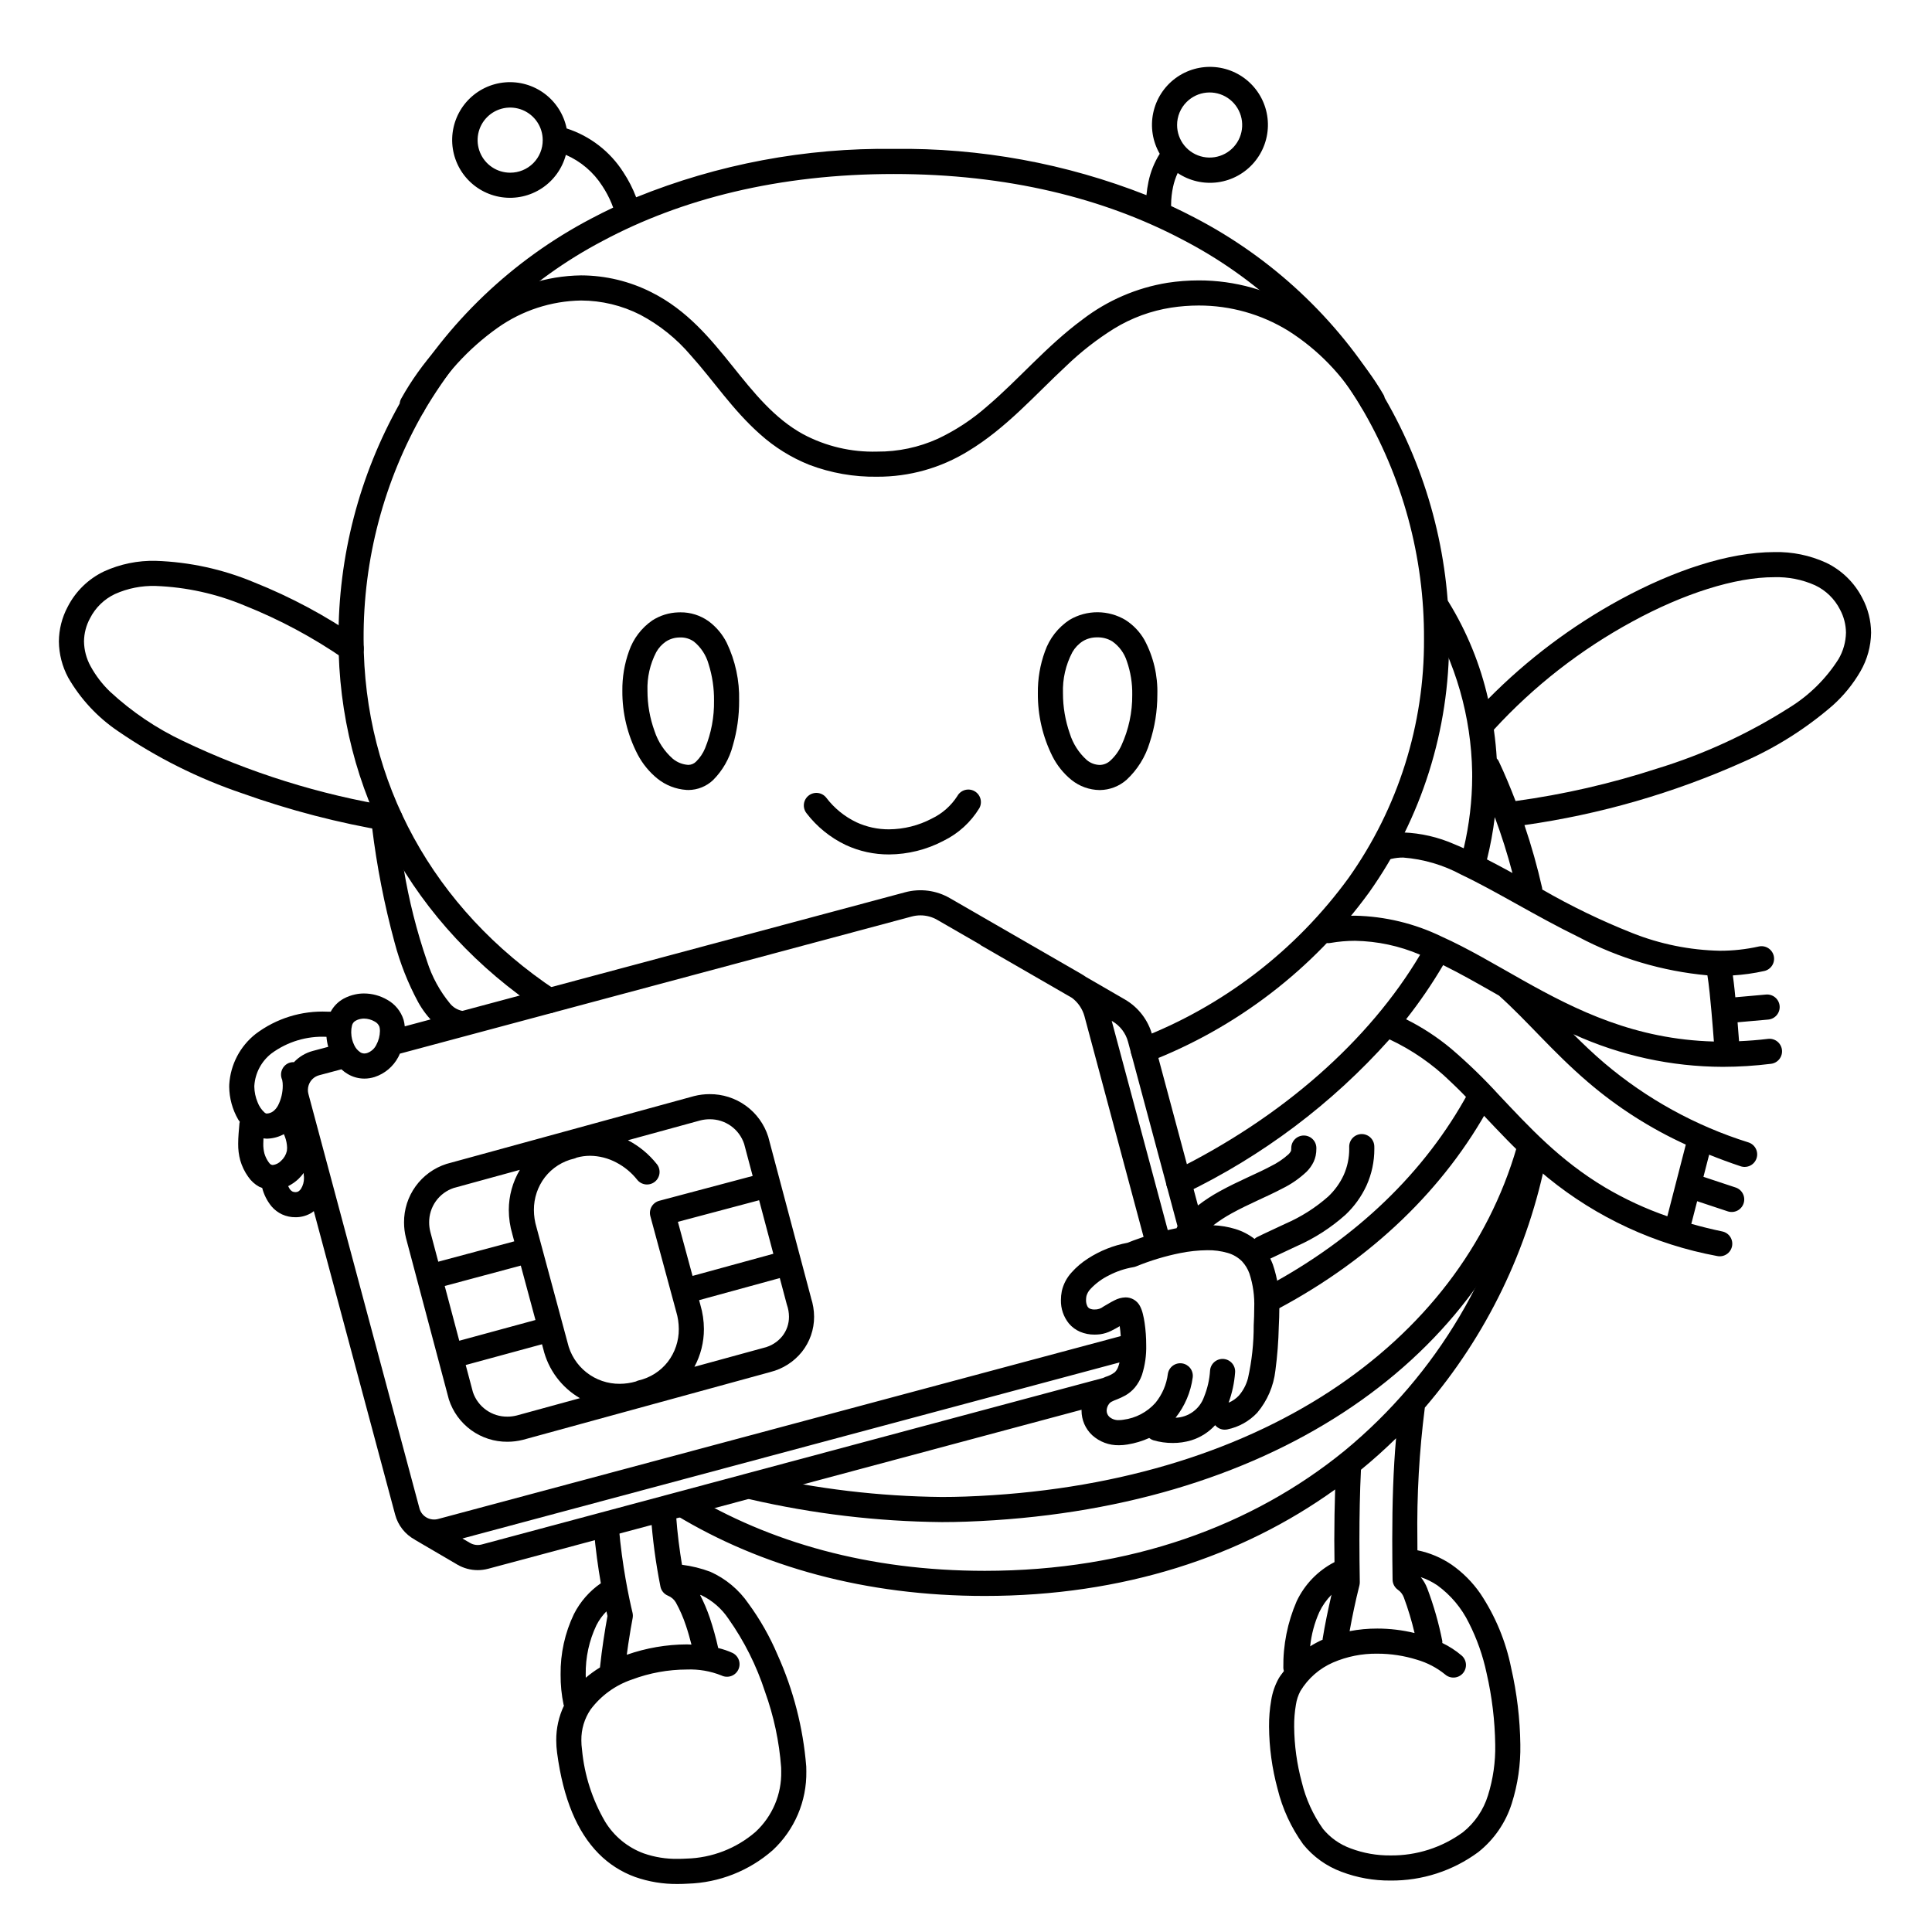 <svg width="200" height="200" viewBox="0 0 200 200" xmlns="http://www.w3.org/2000/svg"><g id="type=sim, mode=dark"><g id="Layer 24"><path id="Vector" d="M40.605 83.49C33.106 82.272 25.819 79.99 18.964 76.714C16.197 75.408 13.646 73.686 11.4 71.608C10.588 70.831 9.902 69.933 9.365 68.946C8.94 68.166 8.71 67.294 8.696 66.406C8.704 65.569 8.917 64.747 9.316 64.011C9.874 62.908 10.782 62.023 11.899 61.494C13.225 60.901 14.668 60.615 16.121 60.658C19.291 60.777 22.415 61.467 25.34 62.696C28.962 64.142 32.41 65.99 35.619 68.206C35.904 68.401 36.254 68.474 36.593 68.41C36.932 68.347 37.231 68.151 37.426 67.867C37.62 67.582 37.694 67.231 37.63 66.893C37.567 66.554 37.371 66.254 37.086 66.059C33.714 63.732 30.09 61.791 26.284 60.274C23.059 58.925 19.615 58.175 16.121 58.058C14.273 58.013 12.44 58.389 10.759 59.157C9.141 59.932 7.823 61.218 7.007 62.816C6.417 63.921 6.105 65.153 6.096 66.406C6.11 67.709 6.44 68.991 7.056 70.14C8.334 72.361 10.102 74.261 12.225 75.695C16.197 78.423 20.528 80.589 25.093 82.132C29.997 83.882 35.045 85.195 40.18 86.055C40.521 86.111 40.869 86.03 41.15 85.829C41.43 85.629 41.619 85.325 41.675 84.985C41.731 84.644 41.65 84.296 41.45 84.016C41.249 83.735 40.945 83.546 40.605 83.49L40.605 83.49Z"/><path id="Vector_2" d="M38.37 84.299C38.387 84.526 38.434 84.983 38.519 85.67C39.009 89.687 39.787 93.663 40.849 97.569C41.417 99.717 42.236 101.79 43.29 103.746C43.75 104.577 44.334 105.335 45.02 105.992C45.68 106.631 46.518 107.054 47.424 107.205C47.764 107.252 48.109 107.162 48.383 106.955C48.657 106.749 48.838 106.442 48.887 106.102C48.936 105.762 48.848 105.417 48.643 105.141C48.438 104.866 48.133 104.683 47.793 104.632C47.328 104.528 46.91 104.274 46.605 103.908C45.53 102.609 44.717 101.116 44.208 99.509C43.134 96.383 42.324 93.173 41.788 89.912C41.522 88.404 41.322 87.053 41.186 86.027C41.05 85.007 40.975 84.282 40.963 84.111C40.951 83.941 40.905 83.774 40.829 83.622C40.752 83.469 40.646 83.333 40.517 83.222C40.388 83.11 40.238 83.025 40.076 82.971C39.914 82.918 39.743 82.896 39.573 82.909C39.403 82.921 39.236 82.967 39.084 83.043C38.931 83.12 38.795 83.226 38.684 83.355C38.572 83.484 38.487 83.634 38.433 83.796C38.38 83.958 38.358 84.129 38.371 84.299L38.37 84.299Z"/><path id="Vector_3" d="M151.983 113.142C147.562 121.278 140.459 128.18 131.126 133.175C130.976 133.255 130.842 133.365 130.734 133.497C130.626 133.629 130.545 133.781 130.495 133.944C130.446 134.108 130.429 134.279 130.446 134.449C130.463 134.619 130.513 134.784 130.593 134.934C130.674 135.085 130.783 135.218 130.915 135.326C131.047 135.435 131.199 135.516 131.363 135.565C131.526 135.615 131.698 135.631 131.868 135.615C132.038 135.598 132.203 135.548 132.353 135.467C142.079 130.264 149.581 123.008 154.267 114.383C154.432 114.08 154.47 113.725 154.372 113.394C154.323 113.23 154.243 113.078 154.136 112.945C154.028 112.812 153.896 112.702 153.746 112.621C153.443 112.456 153.087 112.418 152.757 112.516C152.426 112.614 152.148 112.839 151.983 113.142L151.983 113.142Z"/><path id="Vector_4" d="M77.677 155.215C84.18 156.713 90.826 157.502 97.499 157.567C98.344 157.567 99.192 157.552 100.045 157.521C115.572 156.958 128.849 152.887 139.054 146.228C149.258 139.573 156.381 130.308 159.516 119.468C159.611 119.137 159.571 118.783 159.405 118.481C159.238 118.18 158.959 117.957 158.628 117.861C158.298 117.766 157.943 117.805 157.641 117.971C157.339 118.136 157.116 118.415 157.019 118.745C154.062 128.949 147.378 137.686 137.633 144.051C127.89 150.41 115.08 154.375 99.951 154.923C99.131 154.952 98.313 154.967 97.499 154.967C91.016 154.902 84.558 154.134 78.241 152.677C78.074 152.64 77.902 152.636 77.734 152.665C77.565 152.695 77.405 152.758 77.261 152.849C76.97 153.034 76.765 153.328 76.69 153.664C76.615 154.001 76.677 154.353 76.863 154.644C77.048 154.935 77.341 155.14 77.678 155.215L77.677 155.215Z"/><path id="Vector_5" d="M143.089 40.726C138.39 32.96 131.635 26.645 123.571 22.478C122.808 22.076 122.023 21.695 121.229 21.324C121.229 21.313 121.234 21.304 121.233 21.294H121.234V21.29L121.232 21.182C121.237 20.567 121.304 19.954 121.433 19.353C121.539 18.856 121.7 18.372 121.913 17.91C123.137 18.73 124.62 19.071 126.079 18.868C127.538 18.666 128.871 17.933 129.826 16.811C130.78 15.689 131.288 14.255 131.253 12.782C131.219 11.31 130.644 9.901 129.638 8.825C128.632 7.749 127.265 7.08 125.798 6.947C124.331 6.813 122.866 7.223 121.682 8.1C120.498 8.977 119.678 10.258 119.378 11.7C119.077 13.142 119.318 14.645 120.054 15.921C119.499 16.806 119.105 17.783 118.891 18.805C118.793 19.267 118.722 19.733 118.68 20.203C110.358 16.922 101.477 15.295 92.532 15.413C83.395 15.288 74.325 16.991 65.855 20.423C65.508 19.507 65.06 18.634 64.519 17.817C63.15 15.676 61.078 14.078 58.659 13.297C58.366 11.858 57.555 10.577 56.379 9.698C55.203 8.818 53.745 8.402 52.282 8.527C50.819 8.653 49.453 9.311 48.444 10.378C47.435 11.445 46.854 12.846 46.81 14.314C46.767 15.781 47.264 17.214 48.208 18.339C49.152 19.463 50.477 20.202 51.929 20.414C53.383 20.626 54.863 20.297 56.089 19.488C57.315 18.68 58.2 17.449 58.578 16.03C60.128 16.705 61.442 17.827 62.351 19.252C62.722 19.813 63.039 20.407 63.298 21.027C63.379 21.219 63.434 21.371 63.476 21.49C62.695 21.861 61.925 22.242 61.174 22.643C53.051 26.908 46.285 33.362 41.642 41.276C41.555 41.423 41.498 41.587 41.474 41.756C41.451 41.926 41.461 42.099 41.504 42.264C41.548 42.43 41.623 42.586 41.727 42.722C41.831 42.859 41.96 42.973 42.109 43.059C42.257 43.145 42.42 43.201 42.59 43.224C42.76 43.247 42.933 43.236 43.098 43.191C43.264 43.147 43.419 43.07 43.555 42.966C43.691 42.862 43.804 42.731 43.89 42.583L43.889 42.583C48.289 35.086 54.702 28.973 62.4 24.936C70.537 20.587 80.614 18.014 92.532 18.013C104.303 18.013 114.277 20.525 122.36 24.778C130.003 28.723 136.405 34.705 140.859 42.063C140.946 42.209 141.062 42.337 141.199 42.439C141.337 42.54 141.492 42.614 141.658 42.656C141.824 42.697 141.996 42.706 142.165 42.68C142.333 42.655 142.496 42.597 142.642 42.51C142.789 42.422 142.916 42.306 143.018 42.169C143.12 42.032 143.193 41.876 143.235 41.71C143.276 41.545 143.285 41.373 143.26 41.204C143.235 41.035 143.176 40.873 143.089 40.726H143.089ZM52.812 17.877C52.145 17.877 51.493 17.679 50.939 17.308C50.385 16.938 49.953 16.412 49.698 15.796C49.443 15.18 49.376 14.502 49.506 13.848C49.636 13.194 49.957 12.594 50.428 12.123C50.9 11.651 51.501 11.33 52.154 11.2C52.808 11.07 53.486 11.137 54.102 11.392C54.718 11.647 55.244 12.079 55.614 12.634C55.985 13.188 56.182 13.84 56.182 14.506C56.185 14.95 56.099 15.389 55.93 15.799C55.762 16.209 55.514 16.581 55.2 16.895C54.887 17.208 54.514 17.456 54.104 17.625C53.694 17.793 53.255 17.879 52.812 17.877ZM122.839 10.558C123.391 10.007 124.116 9.664 124.892 9.588C125.668 9.512 126.446 9.707 127.094 10.14C127.742 10.573 128.22 11.218 128.446 11.964C128.672 12.71 128.633 13.511 128.334 14.232C128.036 14.952 127.497 15.546 126.809 15.914C126.122 16.281 125.328 16.398 124.564 16.246C123.799 16.094 123.111 15.682 122.616 15.079C122.122 14.476 121.852 13.721 121.852 12.941C121.851 12.499 121.938 12.06 122.107 11.651C122.277 11.242 122.525 10.871 122.839 10.558Z"/><path id="Vector_6" d="M113.843 80.487L113.852 79.187C113.359 79.177 112.884 78.999 112.507 78.681C111.679 77.938 111.069 76.984 110.74 75.921C110.274 74.583 110.036 73.177 110.038 71.761C109.987 70.286 110.322 68.824 111.009 67.518C111.272 67.057 111.642 66.666 112.088 66.378C112.542 66.105 113.065 65.967 113.595 65.98C114.138 65.966 114.674 66.109 115.138 66.391C115.855 66.892 116.387 67.615 116.651 68.448C117.039 69.561 117.228 70.734 117.209 71.912C117.226 73.73 116.841 75.529 116.082 77.181C115.811 77.771 115.423 78.3 114.944 78.738C114.65 79.015 114.264 79.175 113.861 79.187L113.814 79.187L113.843 80.487L113.852 79.187L113.843 80.487L113.872 81.787L113.851 80.854L113.851 81.787L113.872 81.787L113.851 80.854L113.851 81.787L113.86 81.787C114.877 81.774 115.855 81.398 116.619 80.727C117.748 79.679 118.576 78.347 119.016 76.871C119.544 75.271 119.811 73.597 119.808 71.912C119.866 69.937 119.405 67.981 118.47 66.24C117.993 65.406 117.321 64.701 116.512 64.183C115.638 63.66 114.639 63.383 113.621 63.379C112.603 63.376 111.602 63.647 110.725 64.164C109.534 64.946 108.635 66.1 108.168 67.446C107.666 68.829 107.419 70.29 107.439 71.761C107.419 74.03 107.937 76.271 108.952 78.3C109.427 79.236 110.092 80.064 110.905 80.728C111.735 81.4 112.767 81.772 113.834 81.787L113.872 81.787L113.843 80.487Z"/><path id="Vector_7" d="M71.144 80.476L71.223 79.179C70.648 79.138 70.101 78.919 69.656 78.553C68.778 77.782 68.121 76.789 67.757 75.678C67.273 74.345 67.025 72.937 67.026 71.519C66.978 70.125 67.292 68.743 67.936 67.506C68.181 67.068 68.524 66.694 68.939 66.41C69.349 66.146 69.824 66.001 70.312 65.991L70.438 65.988C70.939 65.978 71.431 66.13 71.839 66.421C72.57 67.021 73.099 67.832 73.352 68.743C73.74 69.969 73.93 71.25 73.915 72.536C73.942 74.223 73.627 75.897 72.99 77.459C72.778 77.973 72.465 78.439 72.069 78.83C71.863 79.044 71.582 79.17 71.284 79.18L71.219 79.179L71.223 79.179L71.144 80.476L71.069 81.774L71.284 81.781C72.223 81.769 73.123 81.406 73.808 80.763C74.802 79.77 75.513 78.529 75.865 77.169C76.304 75.664 76.522 74.104 76.514 72.536C76.565 70.461 76.124 68.403 75.226 66.53C74.782 65.65 74.137 64.886 73.344 64.301C72.495 63.699 71.478 63.379 70.438 63.388L70.205 63.393C69.249 63.423 68.32 63.714 67.517 64.233C66.402 65.007 65.562 66.115 65.118 67.397C64.642 68.718 64.408 70.114 64.426 71.519C64.41 73.812 64.955 76.075 66.013 78.109C66.518 79.069 67.212 79.916 68.053 80.6C68.913 81.291 69.965 81.701 71.066 81.774L71.069 81.774L71.144 80.476Z"/><path id="Vector_8" d="M83.492 84.186C84.566 85.587 85.957 86.714 87.551 87.474C88.955 88.125 90.485 88.459 92.033 88.452C94.002 88.441 95.938 87.955 97.679 87.036C99.211 86.286 100.497 85.113 101.384 83.656C101.549 83.354 101.587 82.999 101.491 82.668C101.394 82.338 101.17 82.059 100.868 81.894C100.566 81.728 100.211 81.689 99.881 81.785C99.55 81.881 99.271 82.104 99.105 82.405C98.458 83.412 97.545 84.219 96.466 84.737C95.099 85.458 93.579 85.84 92.033 85.852C90.865 85.859 89.711 85.608 88.651 85.118C87.426 84.531 86.358 83.661 85.536 82.579C85.431 82.445 85.3 82.332 85.151 82.248C85.002 82.164 84.838 82.11 84.668 82.09C84.499 82.069 84.326 82.082 84.162 82.128C83.997 82.174 83.843 82.252 83.709 82.358C83.574 82.463 83.462 82.595 83.378 82.744C83.295 82.893 83.241 83.057 83.221 83.227C83.201 83.397 83.214 83.569 83.261 83.733C83.307 83.898 83.386 84.052 83.492 84.186L83.492 84.186Z"/><path id="Vector_9" d="M83.954 134.351L83.958 134.35L79.533 117.698L79.52 117.651C79.108 116.369 78.298 115.253 77.208 114.464C76.117 113.676 74.804 113.255 73.458 113.265C72.92 113.265 72.384 113.332 71.863 113.463L71.836 113.47L46.25 120.48L46.213 120.491C44.932 120.902 43.815 121.712 43.026 122.802C42.237 123.892 41.816 125.206 41.826 126.552C41.827 127.09 41.893 127.626 42.025 128.148L42.029 128.165L46.453 144.817L46.466 144.864C46.878 146.145 47.688 147.262 48.778 148.051C49.869 148.84 51.183 149.26 52.529 149.25C53.067 149.25 53.602 149.183 54.124 149.052L54.151 149.045L79.737 142.035L79.737 142.033C81.027 141.714 82.177 140.981 83.011 139.946C83.833 138.911 84.279 137.628 84.275 136.306C84.271 135.642 84.163 134.982 83.954 134.351ZM44.546 127.512C44.467 127.198 44.426 126.876 44.426 126.552C44.418 125.764 44.659 124.994 45.116 124.352C45.573 123.709 46.222 123.229 46.969 122.979L53.814 121.103C53.067 122.361 52.672 123.797 52.671 125.26C52.673 126.108 52.797 126.951 53.039 127.763L53.037 127.763L53.236 128.503L45.369 130.61L44.546 127.512ZM47.543 138.793L46.037 133.123L53.913 131.013L55.431 136.647L47.543 138.793ZM53.489 146.531C53.175 146.61 52.852 146.65 52.529 146.65C51.741 146.659 50.971 146.418 50.329 145.961C49.687 145.505 49.206 144.857 48.955 144.11L48.21 141.306L56.108 139.157L56.232 139.617L56.233 139.617C56.486 140.683 56.953 141.688 57.606 142.568C58.26 143.448 59.085 144.187 60.033 144.738L53.489 146.531ZM69.136 140.97C68.376 141.948 67.3 142.632 66.091 142.906C66.001 142.931 65.913 142.966 65.83 143.009C65.288 143.167 64.726 143.249 64.161 143.252C62.908 143.263 61.688 142.845 60.704 142.068C59.72 141.291 59.032 140.201 58.752 138.979L58.742 138.94L55.548 127.087L55.538 127.052C55.362 126.471 55.272 125.867 55.27 125.26C55.262 124.036 55.66 122.843 56.404 121.871C57.164 120.892 58.241 120.208 59.449 119.934C59.536 119.91 59.62 119.876 59.7 119.835C60.149 119.711 60.612 119.648 61.077 119.647C62.032 119.656 62.971 119.896 63.814 120.348C64.644 120.783 65.373 121.387 65.956 122.121C66.169 122.392 66.481 122.568 66.823 122.609C67.165 122.65 67.51 122.554 67.781 122.341C68.052 122.128 68.228 121.816 68.269 121.473C68.31 121.131 68.214 120.786 68.001 120.515L68 120.515C67.191 119.492 66.176 118.65 65.021 118.045L65.005 118.037L72.499 115.984C72.812 115.905 73.135 115.865 73.458 115.865C74.246 115.856 75.016 116.098 75.658 116.554C76.3 117.011 76.78 117.659 77.031 118.406L77.916 121.735L68.246 124.305C68.08 124.349 67.925 124.426 67.789 124.53C67.653 124.634 67.539 124.764 67.454 124.912C67.368 125.06 67.313 125.224 67.29 125.394C67.268 125.564 67.28 125.736 67.325 125.902L69.993 135.755L70.002 135.786C70.177 136.368 70.267 136.972 70.269 137.58C70.278 138.804 69.879 139.997 69.136 140.97V140.97ZM70.176 126.483L78.584 124.248L80.056 129.791L71.692 132.082L70.176 126.483ZM80.977 138.327C80.493 138.923 79.825 139.343 79.078 139.521L79.051 139.528L71.885 141.491C72.534 140.29 72.872 138.945 72.869 137.58C72.866 136.732 72.742 135.889 72.501 135.076L72.502 135.076L72.371 134.592L80.724 132.304L81.445 135.018L81.47 135.1C81.604 135.489 81.673 135.896 81.675 136.307C81.68 137.04 81.433 137.753 80.977 138.327L80.977 138.327Z"/><path id="Vector_10" d="M153.25 164.972C152.441 163.801 151.429 162.783 150.261 161.968C149.194 161.245 147.994 160.74 146.731 160.484C146.729 160.132 146.726 159.775 146.726 159.429V159.417L146.726 159.351C146.661 154.793 146.92 150.237 147.499 145.716C153.903 138.262 158.251 129.266 160.115 119.618C160.18 119.281 160.108 118.932 159.917 118.648C159.725 118.363 159.429 118.166 159.092 118.099C158.756 118.032 158.407 118.1 158.121 118.29C157.835 118.479 157.635 118.774 157.565 119.11L157.565 119.11C155.259 131.299 148.755 142.294 139.183 150.185C129.671 157.939 117.03 162.609 101.943 162.612C89.955 162.611 79.632 159.669 71.238 154.572C70.624 154.199 69.291 155.417 69.283 155.63C69.073 155.505 68.83 155.444 68.585 155.454C68.415 155.466 68.249 155.511 68.096 155.586C67.943 155.662 67.806 155.767 67.694 155.896C67.582 156.024 67.496 156.173 67.441 156.335C67.386 156.497 67.364 156.668 67.376 156.838C67.549 159.322 67.88 161.792 68.366 164.234C68.407 164.444 68.499 164.64 68.635 164.806C68.77 164.971 68.945 165.1 69.142 165.182C69.488 165.32 69.778 165.57 69.966 165.892C70.387 166.656 70.737 167.458 71.009 168.287C71.218 168.899 71.404 169.564 71.58 170.247C71.421 170.242 71.269 170.228 71.107 170.228C68.988 170.236 66.884 170.599 64.884 171.301C64.934 170.923 64.985 170.551 65.037 170.203C65.209 169.044 65.379 168.094 65.492 167.5C65.526 167.318 65.521 167.131 65.479 166.951C65.308 166.244 65.031 165.006 64.753 163.405C64.494 161.914 64.235 160.112 64.065 158.131C64.051 157.961 64.003 157.795 63.925 157.643C63.847 157.491 63.739 157.356 63.608 157.246C63.478 157.135 63.327 157.052 63.163 157C63.001 156.948 62.829 156.929 62.659 156.944C62.488 156.958 62.322 157.006 62.171 157.085C62.019 157.164 61.884 157.272 61.774 157.403C61.664 157.534 61.581 157.685 61.53 157.848C61.478 158.012 61.46 158.183 61.475 158.354L61.475 158.354C61.652 160.425 61.922 162.299 62.191 163.85L62.2 163.899C61.024 164.711 60.068 165.802 59.419 167.075C58.48 169.029 58.006 171.174 58.033 173.341C58.024 174.394 58.128 175.444 58.343 176.474C58.351 176.507 58.373 176.53 58.383 176.561C57.848 177.684 57.574 178.914 57.582 180.158C57.583 180.594 57.612 181.029 57.671 181.461L57.671 181.458C58.308 186.235 59.755 189.639 61.965 191.879C63.027 192.958 64.316 193.786 65.739 194.302C67.16 194.802 68.657 195.048 70.162 195.029C70.507 195.029 70.855 195.018 71.206 194.997C74.449 194.897 77.556 193.671 79.995 191.53C81.113 190.49 82 189.226 82.599 187.821C83.198 186.415 83.495 184.9 83.471 183.373C83.471 183.201 83.468 183.031 83.462 182.863L83.461 182.857C83.14 178.856 82.132 174.941 80.482 171.282C79.688 169.413 78.681 167.642 77.482 166.003C76.494 164.563 75.129 163.424 73.537 162.71C72.59 162.354 71.604 162.111 70.6 161.986C70.355 160.514 70.118 158.747 69.984 156.85C78.791 162.176 89.574 165.214 101.943 165.212C116.245 165.215 128.566 161.13 138.213 154.187C138.16 155.899 138.126 157.636 138.126 159.429C138.126 160.174 138.139 160.948 138.146 161.709C136.429 162.594 135.051 164.02 134.227 165.767C133.286 167.941 132.816 170.29 132.85 172.658C132.855 172.771 132.875 172.882 132.909 172.99C132.732 173.231 132.543 173.458 132.385 173.722C131.992 174.425 131.725 175.191 131.598 175.987C131.439 176.896 131.363 177.817 131.371 178.74C131.387 180.911 131.683 183.072 132.25 185.167C132.756 187.242 133.659 189.199 134.909 190.93C135.95 192.213 137.317 193.193 138.867 193.766C140.487 194.38 142.207 194.688 143.94 194.674C147.211 194.705 150.403 193.671 153.035 191.727C154.663 190.434 155.868 188.684 156.495 186.701C157.12 184.731 157.421 182.673 157.385 180.607C157.35 177.929 157.031 175.261 156.432 172.65C155.882 169.908 154.801 167.3 153.25 164.972ZM61.744 168.238C62.013 167.711 62.361 167.229 62.777 166.809C62.817 166.988 62.852 167.137 62.887 167.286C62.772 167.909 62.62 168.774 62.465 169.823C62.34 170.666 62.214 171.61 62.108 172.61L62.108 172.616C61.591 172.931 61.1 173.286 60.639 173.679C60.637 173.568 60.633 173.458 60.633 173.341C60.607 171.577 60.987 169.831 61.744 168.238ZM75.41 167.575C77.043 169.886 78.318 172.43 79.191 175.122C80.102 177.646 80.665 180.283 80.863 182.958C80.868 183.1 80.871 183.238 80.871 183.373C80.896 184.543 80.674 185.704 80.218 186.782C79.761 187.86 79.082 188.829 78.225 189.625C76.228 191.355 73.692 192.336 71.05 192.402C70.749 192.42 70.453 192.429 70.162 192.429C68.961 192.448 67.766 192.256 66.632 191.86C64.968 191.246 63.56 190.087 62.638 188.572C61.309 186.289 60.493 183.744 60.248 181.115L60.248 181.112C60.204 180.795 60.182 180.477 60.182 180.158C60.166 179.021 60.5 177.907 61.138 176.967C62.219 175.524 63.712 174.443 65.42 173.865C67.239 173.184 69.165 172.832 71.107 172.828C72.333 172.78 73.555 172.991 74.694 173.449C75.003 173.597 75.358 173.618 75.683 173.506C76.007 173.394 76.274 173.158 76.425 172.85C76.576 172.542 76.599 172.186 76.489 171.861C76.379 171.536 76.146 171.268 75.839 171.114L75.838 171.114C75.36 170.894 74.86 170.723 74.348 170.603C74.111 169.536 73.818 168.482 73.469 167.446L73.468 167.443C73.192 166.638 72.858 165.854 72.469 165.097C72.516 165.114 72.567 165.122 72.614 165.14C73.746 165.688 74.712 166.529 75.41 167.575ZM144.521 148.888C144.233 152.118 144.126 155.601 144.126 159.351L144.126 159.441V159.429C144.126 160.763 144.14 162.133 144.159 163.528C144.162 163.734 144.214 163.936 144.31 164.118C144.407 164.3 144.545 164.456 144.713 164.575C144.988 164.766 145.198 165.036 145.318 165.348C145.768 166.557 146.141 167.794 146.435 169.051C145.173 168.745 143.879 168.589 142.58 168.588C141.617 168.586 140.656 168.676 139.71 168.857C139.984 167.344 140.31 165.776 140.726 164.123C140.753 164.013 140.766 163.899 140.765 163.785C140.742 162.303 140.726 160.846 140.726 159.429C140.726 156.905 140.771 154.481 140.886 152.148C142.152 151.113 143.363 150.026 144.521 148.888ZM136.57 166.894C136.886 166.224 137.314 165.613 137.836 165.087C137.473 166.661 137.152 168.198 136.919 169.651C136.914 169.68 136.925 169.706 136.922 169.734C136.475 169.935 136.042 170.167 135.627 170.428C135.753 169.207 136.071 168.015 136.57 166.894ZM154.033 185.864C153.572 187.362 152.671 188.687 151.448 189.668C149.271 191.259 146.637 192.103 143.94 192.074C142.532 192.088 141.134 191.841 139.816 191.345C138.701 190.941 137.714 190.246 136.959 189.33C135.925 187.871 135.178 186.228 134.76 184.489C134.253 182.614 133.988 180.682 133.971 178.74C133.963 177.977 134.025 177.214 134.154 176.461C134.228 175.971 134.383 175.498 134.615 175.06C135.408 173.747 136.589 172.714 137.995 172.102C139.442 171.478 141.005 171.166 142.58 171.188C143.973 171.187 145.358 171.399 146.688 171.815C147.749 172.123 148.738 172.64 149.595 173.337C149.854 173.565 150.192 173.681 150.536 173.66C150.881 173.639 151.202 173.482 151.431 173.224C151.659 172.965 151.775 172.627 151.754 172.283C151.733 171.939 151.576 171.617 151.318 171.388L151.317 171.388C150.707 170.867 150.031 170.428 149.307 170.082C149.313 170.014 149.313 169.945 149.307 169.877L149.307 169.877C148.939 168.017 148.417 166.19 147.746 164.416L147.745 164.414C147.584 163.998 147.359 163.61 147.078 163.264C147.686 163.47 148.264 163.756 148.796 164.116C150.181 165.125 151.299 166.456 152.054 167.994C152.893 169.644 153.511 171.398 153.893 173.21C154.451 175.637 154.75 178.117 154.785 180.607C154.82 182.388 154.566 184.163 154.033 185.864V185.864Z"/><path id="Vector_11" d="M192.786 61.906C191.97 60.308 190.65 59.023 189.032 58.249C187.35 57.482 185.517 57.107 183.669 57.151C178.925 57.162 173.29 59.047 167.736 62.06C162.694 64.805 158.082 68.277 154.05 72.364C153.248 68.81 151.864 65.413 149.954 62.309C149.864 62.163 149.746 62.036 149.607 61.936C149.467 61.835 149.31 61.764 149.143 61.724C148.975 61.685 148.802 61.68 148.633 61.708C148.463 61.736 148.301 61.797 148.156 61.889C148.01 61.98 147.884 62.099 147.785 62.239C147.686 62.379 147.616 62.537 147.578 62.705C147.54 62.872 147.536 63.046 147.566 63.215C147.595 63.384 147.658 63.545 147.751 63.69C150.696 68.602 152.298 74.202 152.398 79.929V79.926C152.4 80.081 152.401 80.235 152.401 80.387C152.393 82.888 152.099 85.379 151.525 87.812C151.204 87.67 150.883 87.526 150.567 87.398C148.89 86.658 147.088 86.243 145.256 86.174C144.635 86.171 144.016 86.243 143.412 86.387C143.246 86.427 143.089 86.5 142.951 86.6C142.814 86.701 142.697 86.828 142.608 86.974C142.519 87.12 142.46 87.281 142.434 87.45C142.408 87.619 142.415 87.791 142.455 87.957C142.495 88.123 142.568 88.279 142.669 88.417C142.769 88.555 142.896 88.672 143.042 88.76C143.188 88.849 143.35 88.908 143.518 88.935C143.687 88.961 143.859 88.954 144.025 88.913L144.025 88.913C144.428 88.818 144.842 88.771 145.256 88.774C147.375 88.937 149.436 89.547 151.303 90.562C154.832 92.231 158.949 94.821 163.442 97.015C167.573 99.198 172.096 100.541 176.75 100.966C176.819 101.364 176.903 102.03 176.983 102.788C177.11 103.986 177.233 105.421 177.323 106.551C177.363 107.05 177.396 107.483 177.421 107.818C169.271 107.599 163.22 104.605 157.659 101.482C154.778 99.864 152.041 98.214 149.218 96.945C146.427 95.594 143.378 94.86 140.277 94.792C139.272 94.793 138.269 94.88 137.279 95.052C137.111 95.082 136.95 95.144 136.806 95.235C136.662 95.326 136.537 95.445 136.439 95.585C136.24 95.867 136.162 96.216 136.221 96.556C136.28 96.895 136.471 97.198 136.753 97.396C137.035 97.595 137.384 97.673 137.724 97.614L137.724 97.614C138.567 97.467 139.421 97.392 140.277 97.392C142.594 97.432 144.881 97.922 147.011 98.834C141.723 107.728 132.78 115.653 121.451 121.235C121.298 121.31 121.16 121.414 121.047 121.543C120.934 121.671 120.847 121.821 120.792 121.982C120.737 122.144 120.714 122.316 120.725 122.486C120.736 122.657 120.781 122.824 120.857 122.977C120.932 123.131 121.038 123.268 121.166 123.38C121.295 123.493 121.444 123.579 121.607 123.634C121.769 123.689 121.94 123.711 122.11 123.699C122.281 123.688 122.448 123.643 122.601 123.567L122.601 123.567C130.664 119.693 137.882 114.266 143.841 107.595C146.175 108.688 148.308 110.166 150.152 111.967C153.262 114.88 156.134 118.547 160.251 121.931C165.314 126.054 171.333 128.837 177.753 130.023C177.921 130.059 178.094 130.061 178.262 130.03C178.431 129.999 178.591 129.935 178.735 129.841C178.878 129.747 179.002 129.627 179.099 129.485C179.195 129.344 179.263 129.184 179.298 129.017C179.333 128.849 179.334 128.676 179.302 128.508C179.27 128.339 179.205 128.179 179.111 128.036C179.016 127.893 178.895 127.77 178.753 127.674C178.611 127.578 178.451 127.512 178.283 127.478C177.156 127.243 176.099 126.977 175.085 126.692L175.689 124.348L178.859 125.4C179.185 125.507 179.541 125.48 179.849 125.326C180.156 125.171 180.389 124.901 180.497 124.574C180.606 124.248 180.58 123.892 180.427 123.584C180.273 123.276 180.004 123.042 179.678 122.932L176.34 121.825L176.93 119.532C177.961 119.947 179.041 120.349 180.189 120.732C180.516 120.842 180.873 120.817 181.182 120.663C181.491 120.51 181.725 120.24 181.835 119.913C181.944 119.586 181.92 119.229 181.766 118.92C181.612 118.611 181.342 118.377 181.015 118.267C175.533 116.553 170.452 113.755 166.072 110.04C164.922 109.058 163.879 108.06 162.878 107.061C167.735 109.273 173.008 110.425 178.345 110.439C180.017 110.437 181.687 110.331 183.345 110.123C183.685 110.079 183.995 109.902 184.205 109.63C184.415 109.359 184.509 109.015 184.467 108.674C184.425 108.334 184.249 108.023 183.979 107.811C183.709 107.6 183.366 107.503 183.025 107.543C181.99 107.671 180.998 107.741 180.026 107.786C179.992 107.333 179.939 106.631 179.873 105.827L183.05 105.545C183.393 105.513 183.709 105.347 183.93 105.083C184.151 104.819 184.257 104.478 184.227 104.135C184.196 103.792 184.031 103.475 183.767 103.254C183.504 103.033 183.163 102.925 182.82 102.955L179.64 103.238C179.617 102.995 179.593 102.746 179.569 102.514C179.508 101.939 179.446 101.419 179.383 100.975C180.478 100.909 181.566 100.757 182.637 100.518C182.973 100.443 183.266 100.237 183.45 99.946C183.635 99.654 183.696 99.302 183.621 98.965C183.545 98.629 183.339 98.336 183.048 98.152C182.757 97.967 182.404 97.906 182.068 97.981C180.745 98.276 179.394 98.424 178.038 98.421C174.934 98.358 171.865 97.738 168.98 96.59C165.764 95.316 162.645 93.808 159.648 92.08C159.65 92.031 159.649 91.982 159.645 91.933C159.147 89.729 158.534 87.553 157.809 85.413C165.622 84.306 173.241 82.108 180.443 78.883C183.815 77.409 186.945 75.433 189.726 73.023C190.86 72.007 191.827 70.819 192.59 69.501C193.296 68.282 193.676 66.902 193.695 65.494C193.686 64.242 193.374 63.011 192.786 61.906ZM174.518 118.491C174.516 118.498 174.511 118.502 174.509 118.509L172.602 125.909C170.364 125.134 168.209 124.137 166.171 122.931C161.433 120.108 158.271 116.636 155.127 113.307C153.593 111.627 151.957 110.043 150.228 108.565C148.796 107.369 147.229 106.345 145.558 105.514C146.963 103.734 148.245 101.86 149.394 99.906C151.254 100.821 153.16 101.918 155.169 103.06C158.103 105.682 160.695 108.856 164.381 112.016C167.44 114.638 170.852 116.818 174.518 118.491ZM156.269 90.209C155.476 89.775 154.699 89.362 153.932 88.968C154.291 87.526 154.561 86.064 154.74 84.589C155.441 86.475 156.05 88.404 156.568 90.374C156.469 90.32 156.368 90.263 156.269 90.209ZM190.317 68.24C189.027 70.268 187.295 71.978 185.251 73.242C180.988 75.958 176.376 78.084 171.542 79.562C166.769 81.117 161.866 82.242 156.892 82.923C156.349 81.517 155.776 80.127 155.134 78.772C155.082 78.68 155.018 78.594 154.943 78.517C154.891 77.62 154.797 76.619 154.643 75.535C158.77 71.037 163.615 67.256 168.979 64.344C174.264 61.459 179.623 59.741 183.669 59.752C185.122 59.708 186.566 59.994 187.894 60.587C189.01 61.114 189.919 61.998 190.477 63.099C190.874 63.836 191.086 64.658 191.095 65.494C191.076 66.461 190.808 67.406 190.317 68.24Z"/><path id="Vector_12" d="M143.35 41.2C143.328 41.098 143.293 41 143.246 40.907L143.246 40.907C141.166 37.295 138.236 34.244 134.711 32.019C131.517 30.058 127.841 29.022 124.093 29.027C123.01 29.028 121.928 29.11 120.858 29.274C117.659 29.794 114.64 31.098 112.069 33.069C108.362 35.799 105.429 39.31 102.208 42.042C100.67 43.404 98.946 44.541 97.088 45.418C95.115 46.311 92.971 46.765 90.805 46.75C88.138 46.825 85.496 46.205 83.141 44.951C80.157 43.312 78.046 40.669 75.796 37.862C73.548 35.074 71.15 32.117 67.44 30.257C65.18 29.113 62.682 28.514 60.148 28.508C56.541 28.559 53.032 29.694 50.078 31.766C46.559 34.249 43.641 37.49 41.54 41.25C41.448 41.41 41.391 41.589 41.375 41.773C37.189 49.218 35.007 57.622 35.041 66.162C35.032 81.833 42.746 95.825 56.113 104.676C56.255 104.77 56.415 104.836 56.583 104.869C56.75 104.901 56.922 104.901 57.09 104.867C57.257 104.833 57.416 104.766 57.558 104.671C57.699 104.576 57.821 104.453 57.915 104.311C58.01 104.169 58.075 104.009 58.108 103.842C58.14 103.674 58.14 103.502 58.106 103.335C58.072 103.167 58.005 103.008 57.91 102.867C57.815 102.725 57.693 102.604 57.55 102.509L57.55 102.509C44.857 94.08 37.65 80.972 37.641 66.162C37.6 57.888 39.755 49.751 43.889 42.583C43.961 42.452 44.009 42.31 44.032 42.162C45.906 38.905 48.465 36.093 51.532 33.921C54.056 32.139 57.059 31.159 60.148 31.108C62.278 31.113 64.378 31.619 66.278 32.583C68.279 33.642 70.059 35.074 71.521 36.802C73.826 39.356 75.836 42.436 78.694 44.961C80.187 46.301 81.904 47.368 83.768 48.114C86.014 48.968 88.402 49.387 90.805 49.35C94.128 49.363 97.388 48.448 100.217 46.706C104.167 44.325 107.173 40.854 110.352 37.905C111.871 36.437 113.54 35.133 115.332 34.016C117.141 32.908 119.152 32.17 121.248 31.845C122.19 31.7 123.141 31.628 124.093 31.627C127.364 31.622 130.572 32.526 133.359 34.24C136.412 36.174 138.964 38.803 140.805 41.913C140.82 41.964 140.838 42.014 140.859 42.063L140.858 42.063C145.191 49.352 147.456 57.683 147.412 66.162C147.458 75.008 144.733 83.646 139.62 90.863C134.135 98.404 126.583 104.195 117.878 107.536C117.719 107.599 117.574 107.693 117.452 107.813C117.329 107.932 117.232 108.074 117.164 108.231C117.097 108.389 117.061 108.557 117.059 108.728C117.057 108.899 117.089 109.069 117.153 109.228C117.216 109.386 117.311 109.531 117.43 109.653C117.55 109.775 117.692 109.873 117.85 109.94C118.007 110.007 118.176 110.042 118.347 110.044C118.518 110.045 118.688 110.013 118.846 109.949C128.015 106.422 135.967 100.315 141.741 92.367C147.166 84.709 150.058 75.546 150.011 66.162C150.049 57.397 147.749 48.781 143.35 41.2Z"/><path id="Vector_13" d="M23.733 112.253V112.25L23.734 112.243L23.733 112.253Z"/><path id="Vector_14" d="M131.765 130.895L131.766 130.898L131.768 130.901L131.765 130.895Z"/><path id="Vector_15" d="M118.212 142.341V142.342L118.211 142.344L118.212 142.341Z"/><path id="Vector_16" d="M117.997 135.179L117.998 135.182H117.999L117.997 135.179Z"/><path id="Vector_17" d="M132.742 123.037L132.738 123.039L132.733 123.042L132.742 123.037Z"/><path id="Vector_18" d="M135.252 121.301L135.248 121.306L135.245 121.309L135.252 121.301Z"/><path id="Vector_19" d="M141.46 122.729L141.462 122.724L141.461 122.726L141.46 122.729Z"/><path id="Vector_20" d="M142.268 118.676C142.265 118.505 142.229 118.336 142.16 118.179C142.092 118.022 141.994 117.881 141.871 117.762C141.748 117.643 141.602 117.55 141.443 117.488C141.284 117.425 141.114 117.395 140.943 117.398C140.772 117.401 140.604 117.438 140.447 117.507C140.29 117.575 140.149 117.674 140.03 117.798C139.912 117.921 139.819 118.067 139.757 118.226C139.695 118.385 139.665 118.555 139.669 118.726L139.671 118.927C139.675 119.865 139.479 120.792 139.096 121.648L139.093 121.653C138.706 122.486 138.163 123.238 137.494 123.867C136.175 125.03 134.681 125.978 133.068 126.677C132.033 127.172 131.01 127.625 130.08 128.09C130.005 128.137 129.935 128.192 129.872 128.253C129.277 127.795 128.604 127.447 127.886 127.227C127.146 127.002 126.38 126.872 125.607 126.84C126.207 126.379 126.842 125.966 127.506 125.603C129.277 124.622 131.156 123.88 132.738 123.04C133.657 122.592 134.503 122.007 135.248 121.306C135.552 121.006 135.802 120.655 135.988 120.27L135.999 120.244C136.086 120.05 136.153 119.848 136.198 119.64C136.248 119.397 136.273 119.149 136.27 118.901L136.27 118.831C136.268 118.66 136.232 118.491 136.165 118.335C136.097 118.178 136 118.036 135.877 117.916C135.755 117.797 135.61 117.703 135.451 117.64C135.293 117.577 135.123 117.546 134.952 117.548C134.782 117.55 134.613 117.586 134.456 117.654C134.299 117.722 134.157 117.819 134.038 117.942C133.919 118.064 133.826 118.209 133.762 118.368C133.699 118.527 133.668 118.696 133.671 118.867L133.67 118.867L133.671 118.901C133.673 118.965 133.668 119.03 133.656 119.094L133.624 119.184C133.563 119.298 133.482 119.402 133.387 119.491L133.38 119.498C132.823 119.997 132.199 120.415 131.526 120.739L131.517 120.744C130.141 121.483 128.202 122.251 126.247 123.329L126.242 123.332C125.462 123.758 124.716 124.245 124.012 124.788L119.287 107.176C118.87 105.615 117.852 104.282 116.455 103.469L116.453 103.468L112.397 101.12L112.394 101.118C112.269 101.032 112.121 100.93 111.935 100.823L111.941 100.827L98.332 92.977L98.335 92.979C97.642 92.576 96.876 92.316 96.081 92.21C95.286 92.106 94.479 92.159 93.704 92.367L41.901 106.246C41.88 106.017 41.839 105.789 41.778 105.567L41.776 105.563C41.5 104.688 40.9 103.951 40.099 103.504C39.365 103.074 38.531 102.846 37.681 102.844C37.379 102.843 37.077 102.875 36.782 102.939C36.359 103.027 35.95 103.176 35.57 103.382C35.003 103.693 34.539 104.162 34.235 104.732C34.116 104.73 33.998 104.728 33.883 104.728C31.216 104.61 28.591 105.426 26.461 107.036C25.665 107.664 25.011 108.454 24.541 109.352C24.071 110.251 23.796 111.238 23.733 112.251L23.727 112.494C23.739 113.685 24.059 114.853 24.654 115.885C24.706 115.971 24.771 116.048 24.826 116.131C24.813 116.17 24.801 116.21 24.791 116.251L24.791 116.251C24.726 117.024 24.657 117.706 24.656 118.391C24.647 118.973 24.719 119.554 24.87 120.116C25.045 120.726 25.324 121.302 25.693 121.818C25.986 122.249 26.377 122.604 26.833 122.854C26.934 122.9 27.037 122.939 27.142 122.973C27.321 123.672 27.651 124.324 28.108 124.883C28.41 125.237 28.785 125.521 29.207 125.717C29.639 125.912 30.108 126.011 30.582 126.007L30.747 126.004L30.755 126.003C31.293 125.98 31.815 125.819 32.273 125.536C32.35 125.487 32.414 125.429 32.486 125.376L40.906 156.799C41.052 157.345 41.307 157.856 41.657 158.3C42.006 158.744 42.442 159.112 42.939 159.382C42.949 159.388 42.955 159.399 42.965 159.405L42.965 159.405L47.355 161.975L47.361 161.978C47.997 162.346 48.718 162.539 49.452 162.539C49.813 162.539 50.172 162.492 50.52 162.401L50.529 162.399L111.967 145.935C111.967 145.966 111.96 145.996 111.96 146.026C111.96 146.503 112.058 146.975 112.247 147.413C112.437 147.851 112.715 148.245 113.063 148.571C113.823 149.26 114.817 149.632 115.842 149.61C116.136 149.609 116.429 149.584 116.718 149.534C117.494 149.409 118.249 149.182 118.966 148.86C119.084 148.959 119.22 149.035 119.366 149.086L119.366 149.086C120.029 149.283 120.719 149.381 121.411 149.377C122.058 149.38 122.701 149.287 123.321 149.101C124.269 148.806 125.121 148.265 125.793 147.534C125.943 147.716 126.141 147.853 126.364 147.93C126.588 148.007 126.828 148.021 127.059 147.971L127.058 147.971C128.241 147.727 129.32 147.124 130.148 146.245C131.191 145.007 131.845 143.488 132.028 141.879C132.229 140.369 132.347 138.85 132.38 137.327C132.413 136.692 132.436 136.047 132.436 135.404C132.488 133.874 132.26 132.348 131.765 130.899C131.687 130.692 131.597 130.49 131.499 130.291C132.297 129.901 133.219 129.487 134.197 129.019L134.204 129.016C136.059 128.202 137.774 127.101 139.285 125.752L139.29 125.747C140.2 124.888 140.937 123.862 141.461 122.726C141.999 121.532 142.275 120.237 142.271 118.927L142.268 118.676ZM115.15 105.718L115.148 105.717C115.951 106.185 116.536 106.952 116.776 107.85L121.836 126.71L121.898 126.942L121.878 126.967C121.846 127.025 121.818 127.086 121.796 127.148C121.757 127.155 121.714 127.159 121.675 127.167C121.405 127.22 121.144 127.279 120.886 127.339L115.084 105.68L115.15 105.718ZM36.688 105.752C36.88 105.61 37.103 105.517 37.339 105.479C37.451 105.455 37.566 105.443 37.681 105.444C38.065 105.448 38.443 105.55 38.776 105.742C39.005 105.855 39.184 106.049 39.279 106.286C39.316 106.43 39.333 106.579 39.331 106.728C39.324 107.232 39.194 107.727 38.953 108.17C38.76 108.562 38.42 108.863 38.008 109.009C37.914 109.039 37.816 109.055 37.718 109.056C37.576 109.056 37.436 109.016 37.315 108.942C37.035 108.76 36.813 108.502 36.673 108.199C36.477 107.805 36.37 107.372 36.361 106.931L36.36 106.903L36.359 106.842C36.354 106.615 36.381 106.388 36.438 106.168C36.474 106.006 36.562 105.86 36.688 105.752ZM26.33 112.381L26.331 112.371C26.376 111.723 26.558 111.091 26.865 110.518C27.172 109.945 27.596 109.443 28.111 109.045C29.752 107.837 31.759 107.232 33.795 107.331C33.824 107.682 33.885 108.029 33.978 108.368L32.367 108.797C31.628 108.996 30.957 109.397 30.432 109.955C30.236 109.944 30.04 109.979 29.86 110.057C29.547 110.198 29.302 110.456 29.179 110.777C29.056 111.098 29.066 111.454 29.204 111.768L29.203 111.768L29.217 111.815C29.256 112.003 29.273 112.195 29.27 112.386C29.272 113.093 29.107 113.79 28.79 114.422C28.665 114.666 28.488 114.88 28.27 115.048C28.074 115.19 27.839 115.269 27.597 115.275L27.593 115.275H27.589C27.584 115.274 27.53 115.278 27.387 115.17C27.064 114.876 26.816 114.508 26.664 114.098C26.451 113.59 26.337 113.045 26.327 112.494L26.33 112.381ZM27.274 117.844C27.378 117.861 27.484 117.871 27.589 117.875L27.727 117.871C28.309 117.844 28.878 117.686 29.389 117.407C29.424 117.485 29.459 117.572 29.494 117.67C29.634 118.039 29.711 118.429 29.721 118.824C29.721 118.928 29.713 119.033 29.698 119.137C29.611 119.533 29.402 119.892 29.101 120.164C28.872 120.408 28.565 120.563 28.234 120.603L28.061 120.563C27.965 120.505 27.884 120.425 27.824 120.329C27.622 120.052 27.47 119.742 27.373 119.413C27.287 119.08 27.247 118.736 27.256 118.391C27.255 118.226 27.263 118.04 27.274 117.844ZM29.206 111.775L29.206 111.775L29.206 111.775V111.775ZM31.468 121.956C31.472 122.347 31.365 122.731 31.159 123.064C31.093 123.168 31.005 123.258 30.901 123.327C30.822 123.376 30.731 123.404 30.637 123.406L30.582 123.407C30.482 123.411 30.382 123.392 30.29 123.353C30.138 123.272 30.015 123.146 29.938 122.992C29.899 122.927 29.863 122.86 29.831 122.791C30.214 122.596 30.568 122.349 30.884 122.057C31.082 121.865 31.265 121.657 31.43 121.435L31.443 121.483C31.439 121.527 31.438 121.571 31.44 121.615C31.459 121.727 31.469 121.841 31.468 121.956ZM31.927 113.246C31.847 112.949 31.856 112.635 31.952 112.342L31.952 112.342C32.033 112.093 32.174 111.868 32.364 111.687C32.553 111.507 32.785 111.377 33.038 111.309L35.342 110.695C35.546 110.884 35.77 111.051 36.01 111.191C36.528 111.495 37.117 111.655 37.718 111.657C38.078 111.655 38.435 111.6 38.779 111.492C39.827 111.149 40.703 110.414 41.222 109.44C41.288 109.32 41.338 109.196 41.394 109.074L94.378 94.878C94.674 94.799 94.98 94.758 95.287 94.758C95.899 94.758 96.5 94.919 97.029 95.227L97.033 95.229L101.447 97.775C101.478 97.805 101.509 97.833 101.543 97.859L110.973 103.299C111.606 103.777 112.061 104.451 112.268 105.216L112.266 105.209L118.383 128.042C117.554 128.318 116.951 128.557 116.718 128.653C115.259 128.924 113.867 129.479 112.621 130.286C111.992 130.686 111.421 131.172 110.925 131.729C110.425 132.275 110.077 132.943 109.916 133.665C109.857 133.967 109.827 134.274 109.826 134.582C109.806 135.465 110.1 136.326 110.656 137.012C110.969 137.382 111.364 137.673 111.809 137.865C112.284 138.064 112.794 138.164 113.309 138.158C113.5 138.158 113.692 138.146 113.882 138.124L113.887 138.123C114.285 138.067 114.67 137.947 115.029 137.768C115.366 137.607 115.652 137.439 115.912 137.285C115.958 137.587 115.995 137.941 116.02 138.313L45.346 157.247L45.351 157.245C44.97 157.347 44.565 157.304 44.213 157.125C44.017 157.024 43.846 156.883 43.708 156.711C43.571 156.539 43.472 156.339 43.417 156.126L31.927 113.246ZM49.863 159.885C49.729 159.921 49.591 159.939 49.452 159.939C49.176 159.939 48.904 159.866 48.664 159.728L47.869 159.263L115.888 141.04C115.86 141.177 115.821 141.311 115.773 141.442L115.771 141.445C115.701 141.676 115.574 141.885 115.403 142.055C115.116 142.269 114.794 142.43 114.452 142.532C114.37 142.565 114.276 142.609 114.185 142.649L49.863 159.885ZM129.783 137.195C129.791 139.04 129.592 140.88 129.189 142.68C129.015 143.344 128.691 143.959 128.242 144.477C127.945 144.792 127.585 145.039 127.185 145.204C127.551 144.2 127.777 143.151 127.856 142.085C127.886 141.742 127.777 141.401 127.555 141.137C127.332 140.874 127.015 140.709 126.671 140.68C126.328 140.651 125.987 140.76 125.723 140.982C125.46 141.204 125.295 141.522 125.266 141.866C125.209 142.808 124.997 143.735 124.641 144.61C124.424 145.224 124.027 145.759 123.501 146.143C122.974 146.528 122.345 146.744 121.693 146.764C122.649 145.561 123.262 144.124 123.468 142.602C123.516 142.262 123.427 141.917 123.221 141.643C123.015 141.369 122.709 141.187 122.37 141.137C122.031 141.087 121.685 141.173 121.409 141.377C121.133 141.58 120.949 141.885 120.896 142.224C120.759 143.324 120.313 144.363 119.611 145.222C118.75 146.187 117.569 146.809 116.285 146.971C116.139 146.996 115.991 147.009 115.842 147.01C115.479 147.032 115.121 146.912 114.843 146.675C114.754 146.593 114.682 146.493 114.633 146.381C114.584 146.269 114.559 146.148 114.56 146.026C114.566 145.783 114.648 145.547 114.792 145.351C114.872 145.236 114.981 145.145 115.108 145.087C115.35 144.944 115.861 144.815 116.512 144.448C116.877 144.236 117.204 143.964 117.477 143.641C117.796 143.255 118.045 142.815 118.212 142.342C118.534 141.337 118.684 140.284 118.655 139.229C118.655 138.465 118.601 137.703 118.491 136.947C118.446 136.632 118.384 136.319 118.307 136.009C118.239 135.721 118.135 135.444 117.998 135.182C117.853 134.914 117.638 134.691 117.376 134.536C117.113 134.382 116.814 134.302 116.509 134.305C116.109 134.319 115.717 134.424 115.364 134.613C114.932 134.827 114.557 135.074 114.221 135.259C113.962 135.464 113.639 135.57 113.309 135.558C113.149 135.564 112.991 135.537 112.842 135.478C112.719 135.428 112.619 135.334 112.56 135.214C112.465 135.017 112.419 134.8 112.426 134.582C112.427 134.44 112.441 134.299 112.468 134.161C112.546 133.886 112.691 133.636 112.89 133.431C113.438 132.847 114.089 132.368 114.81 132.019C115.597 131.61 116.443 131.326 117.318 131.178C117.428 131.161 117.535 131.13 117.637 131.087L117.653 131.08C119.112 130.486 120.625 130.03 122.17 129.719C123.092 129.532 124.029 129.433 124.97 129.421C125.692 129.408 126.411 129.504 127.104 129.706C127.665 129.868 128.176 130.171 128.587 130.587C128.916 130.946 129.171 131.367 129.336 131.825L129.338 131.831C129.716 132.983 129.884 134.193 129.837 135.404C129.837 135.982 129.815 136.584 129.783 137.195Z"/></g></g></svg>